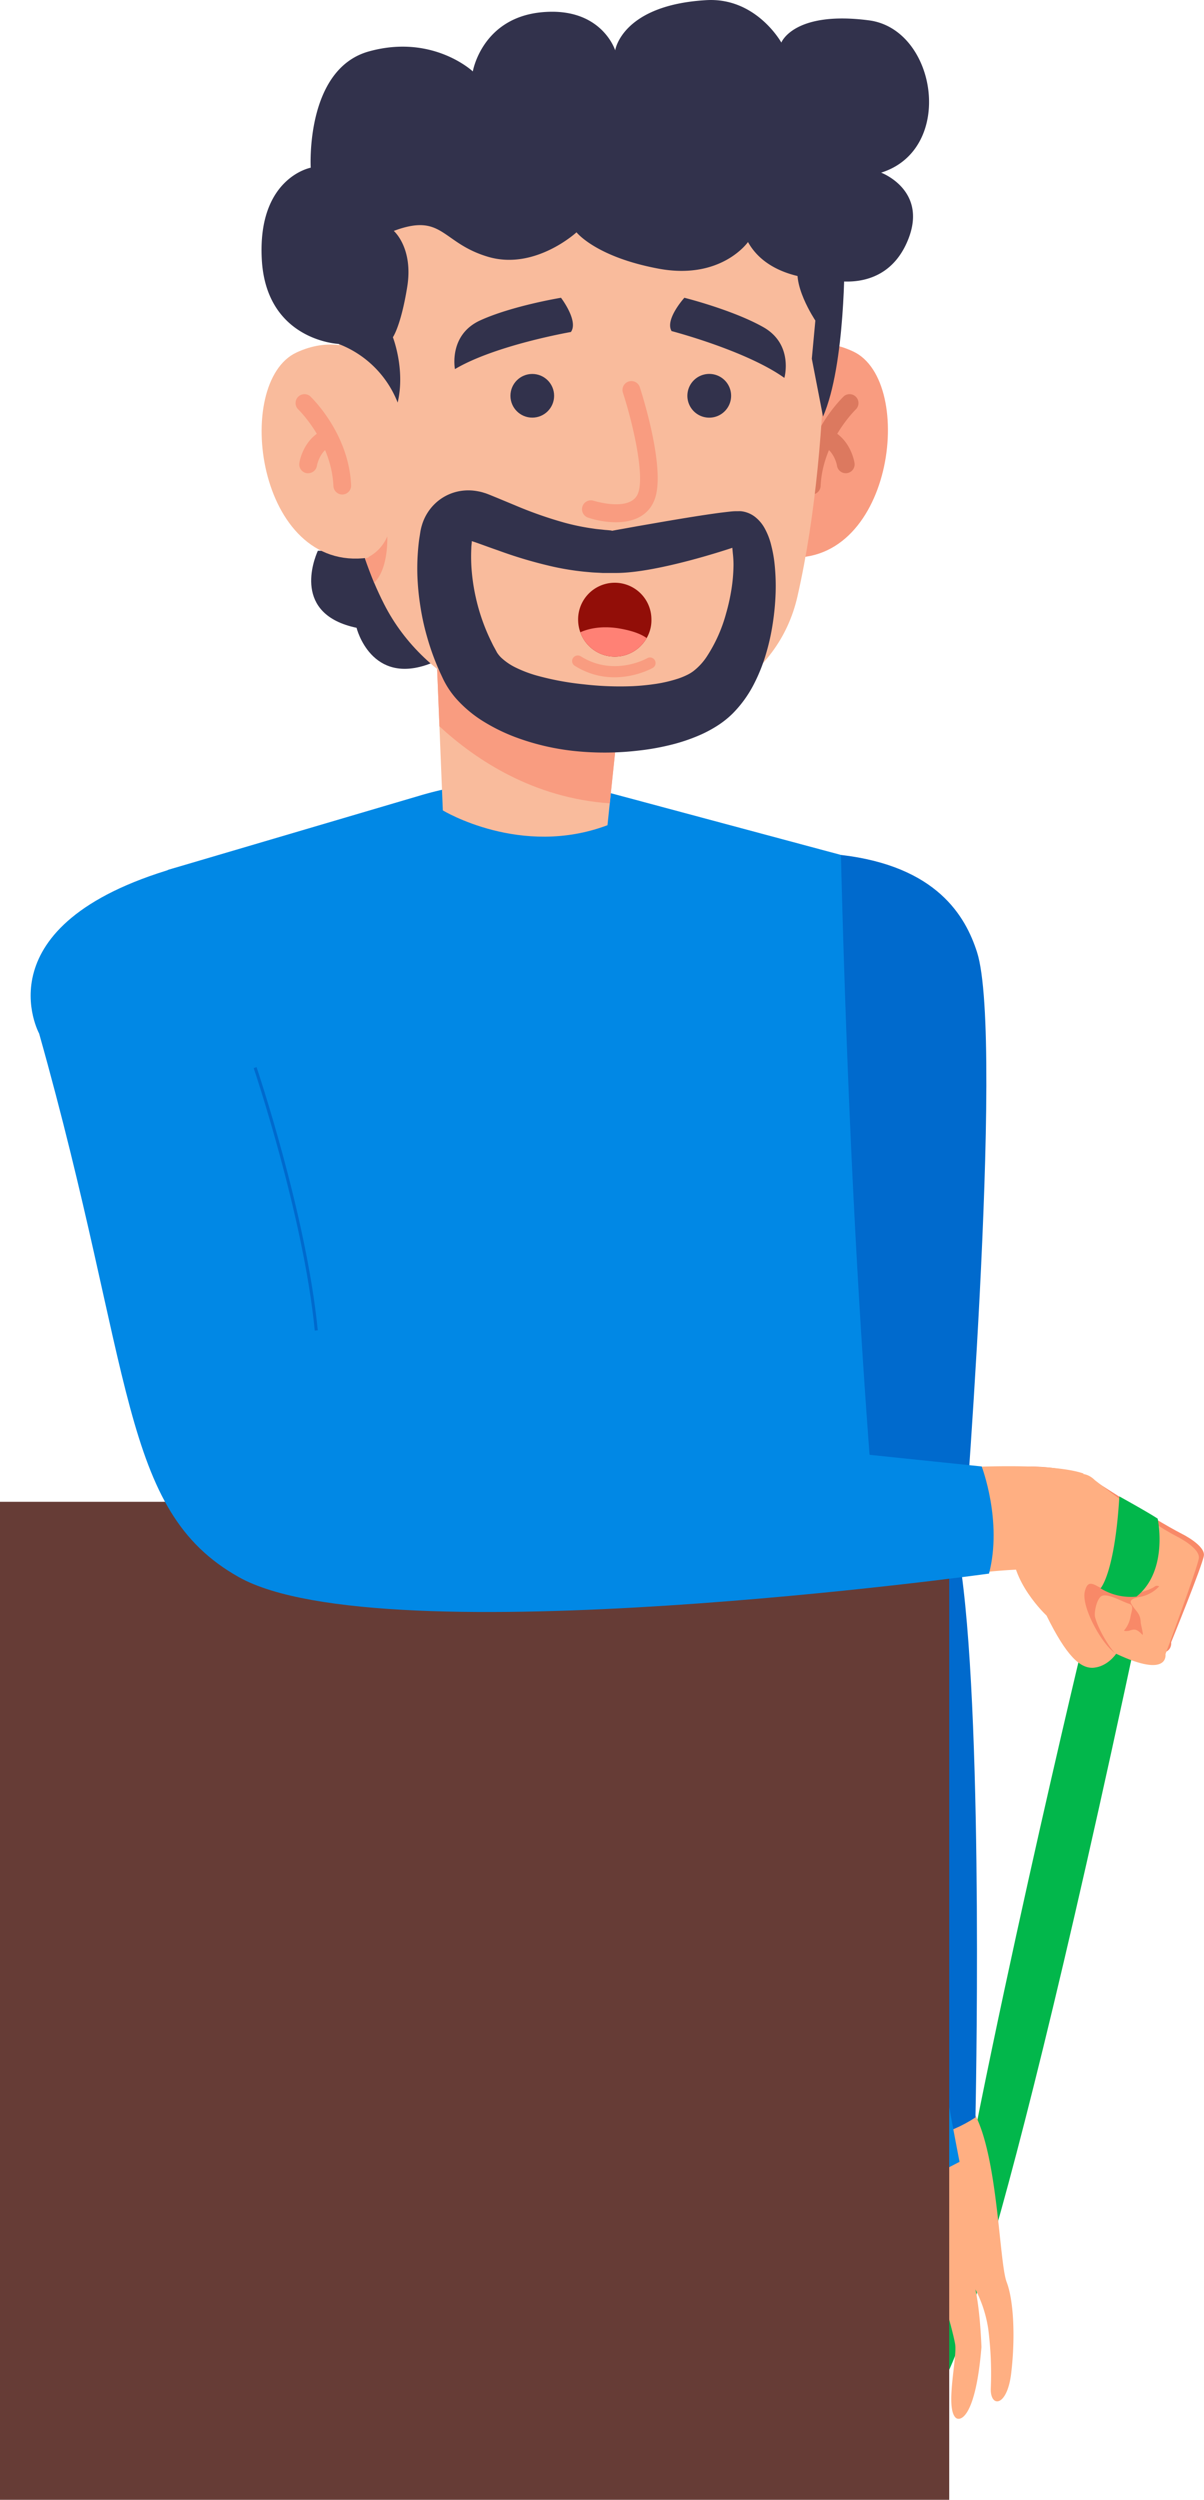 <svg xmlns="http://www.w3.org/2000/svg" viewBox="0 0 397.47 825.23"><defs><style>.cls-1{fill:#02b74b}.cls-2{fill:#ffaf82}.cls-4{fill:#0188e5}.cls-5{fill:#32324c}.cls-6{fill:#f9bb9c}.cls-7{fill:#f99c80}.cls-8{fill:#dc795f}.cls-11{fill:#f88968}</style></defs><g id="Capa_2" data-name="Capa 2"><g id="Información"><path class="cls-1" d="M359 536.18S323.31 684 310.6 766.09v21.15s14.5-11.78 65.57-251.89Z"/><path class="cls-2" d="M287.89 700.63a243.23 243.23 0 0 1-12.55 24.63c-6.27 10.25-3.84 19-8 28.46s7.65 10.11 11.13.11 3.09-15 5.27-15.06 5.32 25.68 5.35 33-3.59 25.12-1.23 28.24 10-6.23 10.22-25.2 1.63-18.4 1.63-18.4.91 7.48 1.84 15.52-.2 17.58-1.18 22.87 4.15 8.6 6.09 5.92 6.72-21 5.42-28.54-2.44-20.35-2.44-20.35 5.17 17.61 5.88 22.08-3.3 20.72.12 24.18c1.41 1.43 6.61.37 8.56-23.24 0 0-.36-11.68-2-19.08a41.75 41.75 0 0 1 4.25 13.11 116.06 116.06 0 0 1 .83 19.6c-.21 6.42 5.4 6.23 6.74-5s.93-23.8-1.51-30.15-2.89-41.8-10.7-55.71Z"/><path d="M277.58 282.23s-23.25 195.49-16 243.82c0 0 1.85 117.86 25.15 178.15 0 0 17.21 6.72 35.29-5.19 0 0 2.76-125.92-4.63-179.94 0 0 14.37-176.1 5.14-204.78-3.77-11.72-13.15-28.37-44.95-32.06Z" style="fill:#006acd"/><path class="cls-4" d="M83.77 718.31c75.63 37.73 159 34.15 233-4.64-24.33-124.56-35.2-272.1-39.16-431.44l-76.15-20.43a115.6 115.6 0 0 0-62.61.77l-83.48 24.62 39.95 251.25Z"/><path class="cls-5" d="M121.34 181.82h-16.41c-1.39 3.11-8.34 21 12.78 25.43 0 0 4.74 19.41 24.46 11.76-5.38-12.7-14.07-25.17-20.83-37.19Z"/><path class="cls-6" d="m143.83 209.07.93 23 .31 7.71 1.12 27.75s25.76 15.67 54.36 4.89l.75-7.22.74-7.07 2.82-26.79Z"/><path class="cls-7" d="m143.83 209.07.93 23 .31 7.71c12.21 11.26 31.15 23.69 56.23 25.42l.74-7.07 2.82-26.79Zm108.27-80.39s8.44-22.5 29.54-12.66 13.1 72.91-23.69 67.75c.05 0-12.17-24.85-5.85-55.09Z"/><path class="cls-8" d="M268 163.25h-.13a2.93 2.93 0 0 1-2.8-3.06c.74-17.17 13.05-28.94 13.58-29.44a2.94 2.94 0 0 1 4 4.28c-.18.17-11.1 10.73-11.74 25.41a2.94 2.94 0 0 1-2.91 2.81Z"/><path class="cls-8" d="M279.21 156.22a2.93 2.93 0 0 1-2.9-2.49c0-.1-.89-5.07-5-6.68a2.94 2.94 0 1 1 2.14-5.47c7.33 2.87 8.6 10.93 8.65 11.27a2.93 2.93 0 0 1-2.47 3.34 3.11 3.11 0 0 1-.42.03Z"/><path class="cls-6" d="M120.51 184.42c.93 2.68 1.94 5.33 3 7.94 1 2.37 2.09 4.71 3.25 7 27.24 53.78 123.74 53.57 136.5-2.46 12.58-55.2 8.77-123 8.77-123l-154.64-2.13s-14.74 61.13 3.12 112.65Z"/><path class="cls-7" d="M120.51 184.42c.93 2.68 1.94 5.33 3 7.94 4.84-4.58 4.34-15.28 4.34-15.28a13.66 13.66 0 0 1-7.34 7.34Z"/><circle class="cls-5" cx="175.72" cy="130.66" r="7.21"/><path class="cls-5" d="M241.36 130.66a7.22 7.22 0 1 1-7.21-7.22 7.21 7.21 0 0 1 7.21 7.22ZM225.93 98.3s-6.52 7.18-4.22 11c0 0 24.51 6.39 37.23 15.45 0 0 3.16-11.07-7-16.78s-26.01-9.67-26.01-9.67Zm-40.73 0s5.88 7.68 3.27 11.3c0 0-24.88 4.3-38.28 12.25 0 0-2.21-11.27 8.36-16.09s26.65-7.46 26.65-7.46Z"/><path class="cls-7" d="M203.27 172.41a29.79 29.79 0 0 1-9.1-1.52 2.93 2.93 0 1 1 1.85-5.56c.12 0 12.19 3.82 14.62-2.49 2.29-6-1.84-23.53-5-33.2a2.93 2.93 0 1 1 5.58-1.81c.9 2.76 8.65 27.29 4.87 37.11-2.17 5.72-7.52 7.47-12.82 7.47Z"/><path class="cls-6" d="M133 127.62s-14-21.1-35.13-11.25-13.1 72.91 23.68 67.74c0 0 17.81-26.25 11.45-56.49Z"/><path class="cls-7" d="M113 163.25a2.94 2.94 0 0 1-2.93-2.81c-.64-14.73-11.63-25.31-11.74-25.41a2.94 2.94 0 0 1 4-4.28c.52.5 12.83 12.27 13.58 29.44a2.94 2.94 0 0 1-2.81 3.06Z"/><path class="cls-7" d="M101.74 156.22a3.25 3.25 0 0 1-.44 0 2.94 2.94 0 0 1-2.47-3.34c0-.34 1.33-8.4 8.66-11.27a2.94 2.94 0 0 1 2.14 5.47c-4.13 1.62-5 6.62-5 6.67a2.94 2.94 0 0 1-2.89 2.47Z"/><path class="cls-5" d="M130 76.23s6.52 5.62 4.43 18.51-4.73 16.59-4.73 16.59 4.16 10.6 1.58 21.56l-.2-.49a33.94 33.94 0 0 0-18.62-18.58l-.75-.29s-23.88-1.09-25.29-28 16.16-30.17 16.16-30.17-1.88-32.53 19.21-38.39 34.3 6.61 34.3 6.61 3-17.8 23-19.56c19.55-1.72 24 12.6 24 12.6S205.24 1.69 233.11.05c16.53-1 24.83 14 24.83 14S262 3.47 286.88 6.72c22.39 2.93 28.6 42.55 4 50.28 0 0 16.17 6 8.44 23.21s-25.84 12-25.84 12-19.17 1-26.55-12.31c0 0-8.79 12.66-29.53 8.79s-27.08-12-27.08-12-13.71 12.66-29.18 8.09-14.89-14.65-31.14-8.55Z"/><path class="cls-5" d="M278.8 84.2s.4 36.16-7.1 53.32l-3.7-19.1 1.17-12.6s-8.56-12.72-5.1-19.52 14.73-2.1 14.73-2.1Zm-77.26 92.91c.12 0 .25 0 .38-.06h-.19Z"/><path class="cls-5" d="M201.87 175.14c-.51-.06-.87-.1-1.37-.14l-.79-.06-1-.11c-.69-.07-1.38-.13-2.07-.22l-2.06-.3a75.62 75.62 0 0 1-8.19-1.75A132.56 132.56 0 0 1 170 166.8c-2.77-1.14-5.6-2.34-8.55-3.53l-.59-.23c-.32-.11-.64-.24-1-.33a13.93 13.93 0 0 0-2.07-.52 16.47 16.47 0 0 0-4.47-.26 15.77 15.77 0 0 0-8.89 3.6 16.17 16.17 0 0 0-5.16 7.9 16.94 16.94 0 0 0-.5 2.14l-.21 1.36c-.15.88-.27 1.76-.36 2.63a74.42 74.42 0 0 0-.41 10.42 83.63 83.63 0 0 0 1 10.26A80.26 80.26 0 0 0 141 210.3a81.9 81.9 0 0 0 3.43 9.76c.33.79.67 1.59 1.05 2.37l.55 1.18.27.58.15.3.07.15.11.2a28.74 28.74 0 0 0 3.94 5.77 40.79 40.79 0 0 0 9.52 7.86 60.76 60.76 0 0 0 10 4.86 79.42 79.42 0 0 0 20.27 4.67 95.79 95.79 0 0 0 20.38-.21A79.73 79.73 0 0 0 221 246a59.55 59.55 0 0 0 10.43-3.51 42.36 42.36 0 0 0 5.3-2.86 30.71 30.71 0 0 0 5.14-4.08 38.93 38.93 0 0 0 7-9.68 56.55 56.55 0 0 0 4-10 73.52 73.52 0 0 0 2.23-10 84.94 84.94 0 0 0 .95-10.06 69.57 69.57 0 0 0-.41-10.25 42.1 42.1 0 0 0-1-5.38 22.62 22.62 0 0 0-2.33-6 12.27 12.27 0 0 0-3.1-3.58 9.11 9.11 0 0 0-2.9-1.49 8.62 8.62 0 0 0-1.75-.35 8.27 8.27 0 0 0-.86 0h-.61c-1.21 0-2 .13-2.84.21l-2.42.29c-6.27.84-12.3 1.85-18.38 2.88l-9.08 1.58-4.54.82-2.26.4-1.13.21-.45.08Zm-46.28 5.93c0-.65.08-1.29.15-1.93v-.48c.36 0 5.64 2 8.58 3a146.86 146.86 0 0 0 18.53 5.47 89.44 89.44 0 0 0 9.83 1.58l2.49.23c.84.07 1.67.1 2.51.14l1.25.07h4.5c13.62 0 37.58-8.05 38.33-8.31l.17 1.87a33.06 33.06 0 0 1 .22 3.71 54.78 54.78 0 0 1-.67 8.07 67 67 0 0 1-1.79 8.06 49.67 49.67 0 0 1-6.39 14.25 20 20 0 0 1-4.31 4.69 12.27 12.27 0 0 1-2.22 1.35 23 23 0 0 1-2.92 1.19 45.58 45.58 0 0 1-7.12 1.7 76.52 76.52 0 0 1-7.87.79 103.73 103.73 0 0 1-16.23-.62 93 93 0 0 1-15.5-2.9 40.84 40.84 0 0 1-6.75-2.56 19.5 19.5 0 0 1-4.92-3.33 9.61 9.61 0 0 1-1.37-1.67l-.06-.1-.11-.22-.24-.44-.47-.87c-.34-.58-.62-1.17-.91-1.77a65 65 0 0 1-5.3-15.14 64.67 64.67 0 0 1-1.23-7.93 56.48 56.48 0 0 1-.18-7.9Z"/><path class="cls-7" d="M190.74 216.39a1.87 1.87 0 0 1 1 .28c10.79 6.78 21.59.83 22 .57a1.85 1.85 0 0 1 1.83 3.21c-.53.3-13.14 7.32-25.83-.66a1.84 1.84 0 0 1-.59-2.54 1.87 1.87 0 0 1 1.59-.86Z"/><path d="M215.05 204.39a11.8 11.8 0 0 1-1.57 6.25 12.08 12.08 0 0 1-21.9-1.91 12.31 12.31 0 0 1-.72-3.77 12.1 12.1 0 1 1 24.19-.57Z" style="fill:#920e08"/><path d="M213.48 210.64a12.08 12.08 0 0 1-21.9-1.91c2.22-1 6.4-2.26 12.59-1.31 3.7.63 7.03 1.58 9.31 3.22Z" style="fill:#ff8175"/><path class="cls-11" d="M358.29 486.86s21.71 14.27 32 19.56c0 0 7.68 3.79 7.13 7.18s-10.79 28.55-10.79 28.55 1.3 8.19-16.3-.12c0 0-2.69 4.11-7.26 4.6s-9.17-3.93-15.73-17.22c0 0-12.37-11.5-11.17-23.46.02.05 4.74-18.95 22.12-19.09Z"/><path class="cls-2" d="M361.47 488.66s16.85 13.34 27.16 18.63c0 0 7.68 3.79 7.13 7.18s-11 31.6-11 31.6 1.3 8.19-16.29-.13c0 0-2.69 4.11-7.27 4.6s-9.17-3.93-15.72-17.21c0 0-12.37-11.51-11.18-23.47-.02 0 16.7-31.68 27.17-21.2Z"/><path class="cls-11" d="M368.45 545.94c-4.39-2.51-11.61-15.46-10.32-20.57.69-2.75 1.69-3.07 3.94-1.85 6 3.28 12.19 3.74 18.5.64.56-.27 1-1 2.11-.47a11.63 11.63 0 0 1-6.63 3.54c-1.56.29-3.34.89-2.61 2.17 1.59 2.77 3 3 3.15 6.24 0 .58 1.08 4.55.53 4-1.86-1.89-2.53-1.92-4.23-1.34-.43.15-2.05.26-1.76-.09a9.47 9.47 0 0 0 2.07-4.47c.32-1.85 1.32-3.77-.52-4.32-2.36-.71-7.33-3.73-9.16-2.43-1.5 1-2.4 5.37-2 6.92 1.25 4.67 5.74 11.52 6.92 12m-26.37-32.28s1.19-3.65-13-2.74l-51.18-1.6v-20.17s7.28-1.47 18.7-.36c0 0 41.73-8 56.16-3"/><path class="cls-2" d="M342.07 518.08s-7.87-.48-26.76 2.08L274.65 525l3.24-37.57a57.81 57.81 0 0 1 20.57-1.73s44.81-4.21 59.24.74Z"/><path class="cls-1" d="M369.53 494s9.25 5.11 12.64 7.33c0 0 3.72 17.16-7 25.75a19 19 0 0 1-11.85-2.74s4.68-4.9 6.21-30.34Z"/><path style="fill:#663c36" d="M0 495.78h313.36v329.46H0z"/><path class="cls-4" d="M326.5 519.48s-200.36 27.75-247.68 1.15C39.4 498.47 44.49 453.3 12.92 341.2c0 0-19.63-35.94 45-54.7l49.34 174.83c34.89 3.95 216.82 22.78 216.82 22.78s6.92 18.02 2.42 35.37Z"/><path d="M84.22 352.44s16.45 48.62 20.19 86.77" style="fill:none;stroke:#006acd;stroke-miterlimit:10"/></g></g></svg>